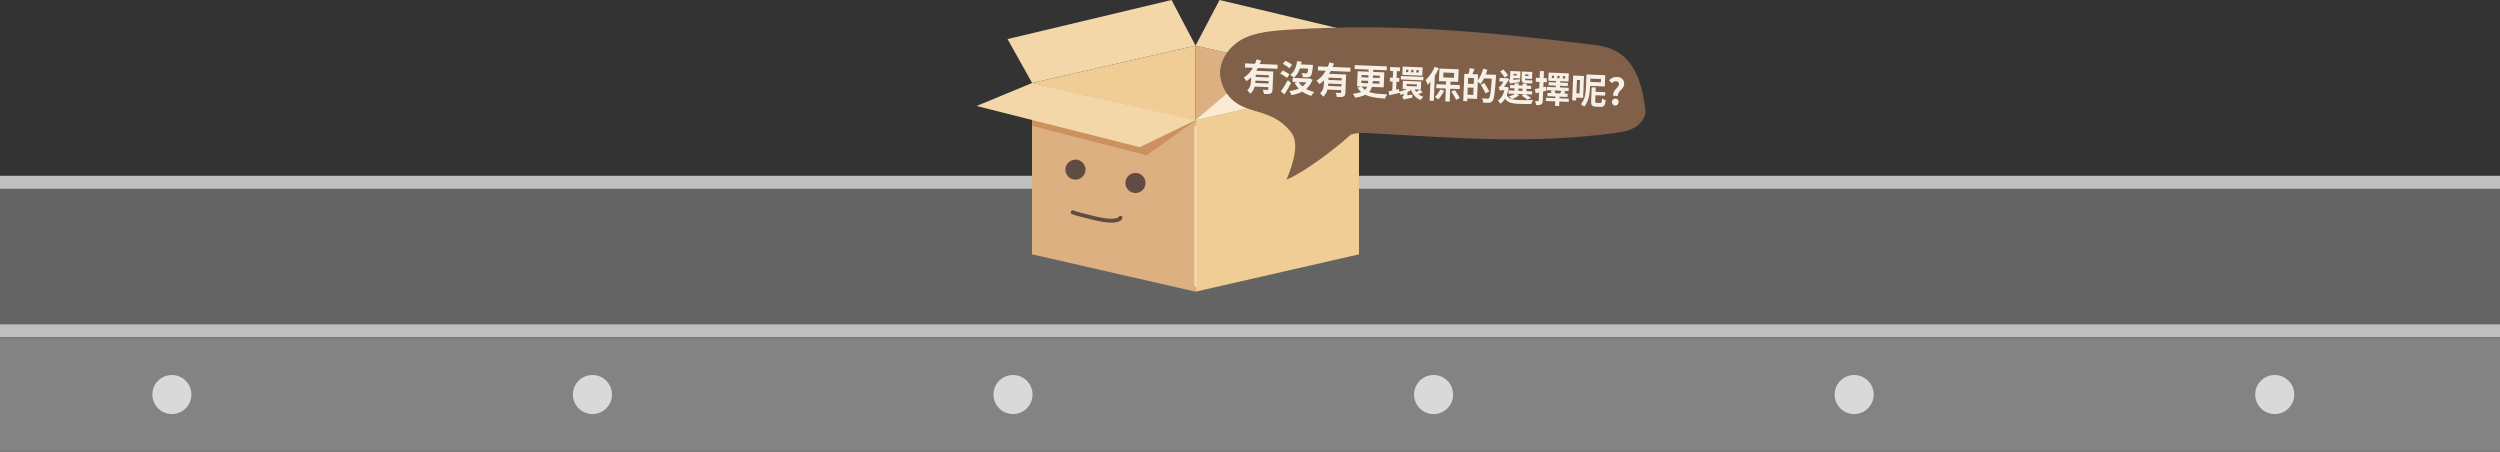 <svg width="1920" height="347" viewBox="0 0 1920 347" fill="none" xmlns="http://www.w3.org/2000/svg">
<rect x="0" y="0" width="1920" height="347" fill="#333333" stroke="none"/>
<rect y="145" width="1920" height="104" fill="#646464"/>
<rect y="249" width="1920" height="10" fill="#BFBFBF"/>
<rect y="259" width="1920" height="88" fill="#838383"/>
<rect y="135" width="1920" height="10" fill="#BFBFBF"/>
<circle cx="1747" cy="303" r="15" fill="#D9D9D9"/>
<circle cx="1101" cy="303" r="15" fill="#D9D9D9"/>
<circle cx="132" cy="303" r="15" fill="#D9D9D9"/>
<circle cx="455" cy="303" r="15" fill="#D9D9D9"/>
<circle cx="778" cy="303" r="15" fill="#D9D9D9"/>
<circle cx="1424" cy="303" r="15" fill="#D9D9D9"/>
<path d="M918.179 35.056L792.677 63.724V195.332L918.179 166.663V35.056Z" fill="#F0CD94"/>
<path d="M918.178 35.056L1043.68 63.724V195.332L918.178 166.663V35.056Z" fill="#DCB080"/>
<path d="M1043.68 63.724L918.178 35.056L936.617 0L1062.56 30.005L1043.68 63.724Z" fill="#F3D7A9"/>
<path d="M792.676 63.724L918.178 35.056L899.74 0L773.792 30.005L792.676 63.724Z" fill="#F3D7A9"/>
<path d="M918.178 224L1043.68 195.332V63.724L918.178 92.541V224Z" fill="#F0CD94"/>
<path d="M918.178 224L792.676 195.332V63.724L918.178 92.541V224Z" fill="#DCB080"/>
<path d="M918.178 92.244L1043.68 63.724L1070 38.324L944.498 69.963L918.178 92.244Z" fill="#F9EBD4"/>
<path d="M880.706 119.279L792.676 96.7V63.724L918.178 92.541L880.706 119.279Z" fill="#CB915E"/>
<path d="M918.178 92.244L792.676 63.724L750 81.401L875.353 113.04L918.178 92.244Z" fill="#F3D7A9"/>
<path d="M918.178 97.592V219.395" stroke="#F3D7A9" stroke-width="2" stroke-miterlimit="10" stroke-linecap="round" stroke-linejoin="round"/>
<path d="M872.04 148.244C867.77 148.244 864.308 144.786 864.308 140.52C864.308 136.254 867.77 132.796 872.04 132.796C876.311 132.796 879.772 136.254 879.772 140.52C879.772 144.786 876.311 148.244 872.04 148.244Z" fill="#5F4C42"/>
<path d="M818.211 130.271C818.211 134.43 821.631 137.995 825.943 137.995C830.107 137.995 833.675 134.578 833.675 130.271C833.675 126.112 830.255 122.547 825.943 122.547C821.631 122.695 818.211 126.112 818.211 130.271Z" fill="#5F4C42"/>
<path d="M860.56 167.257C860.56 167.257 859.145 172.111 840.26 167.506C822.119 163.05 823.845 162.998 823.845 162.998" stroke="#5F4C42" stroke-width="3" stroke-miterlimit="10" stroke-linecap="round"/>
<path d="M1264 88.772C1262.45 69.48 1257.43 47.427 1240.17 38.773C1233.98 35.671 1226.87 34.741 1219.94 33.903C1139.36 24.18 1073.05 17.827 992.014 22.65C979.72 23.394 963.984 24.367 953.298 30.524C942.612 36.681 934.618 49.258 937.649 61.262C940.912 74.18 948.827 80.763 961.6 84.485C974.374 88.207 982.552 90.742 991.119 100.946C998.078 109.197 993.806 124.03 988.055 138C1001.42 132.321 1024.04 115.493 1037.42 103.411C1042.32 101.736 1047.67 102.031 1052.89 102.325C1117.86 105.911 1174.74 110.808 1239.26 102.28C1245.15 101.489 1251.27 100.59 1256.27 97.379C1261.26 94.169 1265.05 87.997 1263.52 82.197" fill="#806049"/>
<path d="M956.274 48.678L981.229 49.697L981.101 52.83L956.146 51.811L956.274 48.678ZM962.969 59.039L975.502 59.551L975.388 62.349L962.854 61.837L962.969 59.039ZM974.604 54.779L977.877 54.912L977.309 68.817C977.242 70.467 976.897 71.378 975.728 71.863C974.588 72.321 972.992 72.284 970.726 72.191C970.624 71.262 970.235 69.817 969.823 68.931C971.274 69.075 972.926 69.114 973.401 69.133C973.849 69.152 974.023 69.019 974.039 68.627L974.604 54.779ZM965.086 45.619L968.523 46.544C966.34 52.648 962.754 58.806 957.314 62.311C956.842 61.535 955.828 60.289 955.182 59.618C960.153 56.627 963.499 50.85 965.086 45.619ZM962.696 63.652L975.314 64.167L975.199 66.965L962.582 66.45L962.696 63.652ZM962.966 54.303L975.36 54.809L975.238 57.775L962.845 57.269L962.966 54.303ZM961.119 54.228L964.505 54.366L964.198 61.864C964.061 65.221 963.323 69.563 960.198 71.985C959.779 71.267 958.522 69.787 957.87 69.284C960.39 67.285 960.708 64.3 960.815 61.67L961.119 54.228ZM996.963 49.387L1006.39 49.772L1006.27 52.793L996.84 52.408L996.963 49.387ZM992.754 59.807L1005.74 60.338L1005.61 63.359L992.631 62.829L992.754 59.807ZM1005.05 49.717L1008.41 49.854C1008.41 49.854 1008.34 50.664 1008.27 51.081C1007.81 55.602 1007.36 57.63 1006.57 58.438C1005.93 59.084 1005.22 59.308 1004.26 59.353C1003.48 59.405 1002.1 59.377 1000.62 59.26C1000.58 58.334 1000.24 57.003 999.742 56.142C1001 56.305 1002.25 56.384 1002.81 56.407C1003.26 56.425 1003.54 56.409 1003.83 56.197C1004.3 55.767 1004.64 54.128 1005.03 50.136L1005.05 49.717ZM996.252 46.892L999.675 47.48C998.699 52.848 996.759 57.113 993.711 59.706C993.145 59.151 991.707 57.999 990.915 57.49C993.86 55.369 995.502 51.541 996.252 46.892ZM1004.56 60.29L1005.23 60.317L1005.82 60.229L1008.03 61.216C1005.32 68.559 999.384 71.764 991.793 73.051C991.522 72.144 990.823 70.714 990.239 69.933C997.08 69.148 1002.49 66.314 1004.54 60.765L1004.56 60.29ZM997.259 62.71C999.291 66.492 1003.71 69.363 1009.35 70.686C1008.56 71.382 1007.55 72.742 1007.01 73.645C1001.09 71.918 996.771 68.491 994.224 63.623L997.259 62.71ZM985.235 49.048L987.154 46.66C988.916 47.433 991.217 48.732 992.295 49.784L990.224 52.446C989.204 51.368 986.992 49.932 985.235 49.048ZM983.247 56.561L985.112 54.115C986.875 54.859 989.204 56.16 990.34 57.159L988.325 59.851C987.302 58.828 985.033 57.418 983.247 56.561ZM983.672 70.169C985.185 68.102 987.341 64.715 989.097 61.536L991.525 63.821C990.006 66.701 988.168 69.849 986.464 72.469L983.672 70.169ZM1012.23 50.963L1037.18 51.982L1037.05 55.115L1012.1 54.096L1012.23 50.963ZM1018.92 61.325L1031.46 61.836L1031.34 64.634L1018.81 64.122L1018.92 61.325ZM1030.56 57.064L1033.83 57.197L1033.26 71.102C1033.2 72.752 1032.85 73.663 1031.68 74.148C1030.54 74.606 1028.95 74.569 1026.68 74.476C1026.58 73.547 1026.19 72.102 1025.78 71.216C1027.23 71.36 1028.88 71.399 1029.35 71.419C1029.8 71.437 1029.98 71.304 1029.99 70.912L1030.56 57.064ZM1021.04 47.904L1024.48 48.829C1022.29 54.933 1018.71 61.092 1013.27 64.597C1012.8 63.821 1011.78 62.574 1011.14 61.903C1016.11 58.912 1019.45 53.135 1021.04 47.904ZM1018.65 65.937L1031.27 66.453L1031.15 69.25L1018.54 68.735L1018.65 65.937ZM1018.92 56.589L1031.31 57.095L1031.19 60.06L1018.8 59.554L1018.92 56.589ZM1017.07 56.513L1020.46 56.651L1020.15 64.149C1020.01 67.506 1019.28 71.848 1016.15 74.27C1015.73 73.553 1014.48 72.072 1013.82 71.569C1016.34 69.57 1016.66 66.585 1016.77 63.955L1017.07 56.513ZM1040.46 49.986L1065.11 50.993L1064.98 53.986L1040.34 52.98L1040.46 49.986ZM1051.18 51.713L1054.7 51.857L1054.24 63.159C1054.01 68.811 1051.5 73.416 1040.86 75.083C1040.53 74.313 1039.64 72.82 1038.94 72.034C1049.1 70.908 1050.53 67.436 1050.72 62.959L1051.18 51.713ZM1045.58 61.881L1045.5 63.727L1059.43 64.296L1059.51 62.45L1045.58 61.881ZM1045.75 57.572L1045.68 59.363L1059.61 59.932L1059.69 58.141L1045.75 57.572ZM1042.7 54.73L1063.15 55.565L1062.68 67.119L1042.23 66.284L1042.7 54.73ZM1045.56 66.308C1049.28 71.476 1055.81 72.135 1065.35 72.44C1064.73 73.2 1064.03 74.6 1063.82 75.713C1053.95 75.113 1046.6 73.888 1042.58 67.363L1045.56 66.308ZM1067.61 51.459L1075.25 51.771L1075.13 54.709L1067.49 54.397L1067.61 51.459ZM1067.5 59.609L1074.69 59.903L1074.57 62.841L1067.38 62.547L1067.5 59.609ZM1066.48 70.077C1068.54 69.74 1071.51 69.105 1074.4 68.494L1074.64 71.391C1072.04 72.013 1069.24 72.627 1066.95 73.15L1066.48 70.077ZM1069.94 53.432L1072.85 53.551L1072.16 70.448L1069.22 71.001L1069.94 53.432ZM1075.96 58.358L1093.16 59.06L1093.06 61.718L1075.85 61.015L1075.96 58.358ZM1080.3 64.504L1080.24 66.043L1088.13 66.365L1088.19 64.826L1080.3 64.504ZM1077.43 62.061L1091.45 62.633L1091.2 68.816L1077.18 68.244L1077.43 62.061ZM1087.77 53.824L1087.7 55.67L1089.54 55.746L1089.62 53.899L1087.77 53.824ZM1083.83 53.663L1083.75 55.509L1085.52 55.581L1085.59 53.735L1083.83 53.663ZM1079.88 53.502L1079.81 55.348L1081.54 55.419L1081.62 53.572L1079.88 53.502ZM1077.26 51.125L1092.57 51.75L1092.31 58.128L1077 57.503L1077.26 51.125ZM1086.06 67.542C1087.08 70.694 1089.48 73.201 1093.13 74.332C1092.43 74.892 1091.49 76.03 1091.07 76.797C1087.01 75.259 1084.64 72.135 1083.38 67.993L1086.06 67.542ZM1090.5 68.816L1092.6 70.863C1090.91 71.663 1089.14 72.431 1087.75 72.879L1086.25 71.276C1087.53 70.684 1089.46 69.586 1090.5 68.816ZM1082.61 66.952L1084.84 68.024C1082.71 70.151 1079.07 72.02 1075.84 72.869C1075.45 72.152 1074.63 71.082 1074.03 70.497C1077.2 69.926 1080.73 68.557 1082.61 66.952ZM1077.96 76.514C1077.82 75.892 1077.33 74.751 1076.96 74.232C1077.48 74.001 1078.14 73.495 1078.19 72.348L1078.28 70.026L1080.97 69.491L1080.77 74.359C1080.77 74.359 1078 75.675 1077.96 76.514ZM1077.96 76.514L1077.86 74.296L1079.07 73.477L1084.79 72.618C1084.68 73.342 1084.63 74.461 1084.64 75.05C1079.47 75.987 1078.51 76.228 1077.96 76.514ZM1110.66 61.512L1114.05 61.651L1113.38 78.017L1109.99 77.879L1110.66 61.512ZM1103.16 64.653L1121.18 65.389L1121.06 68.438L1103.04 67.702L1103.16 64.653ZM1108.58 55.682L1108.42 59.431L1116.65 59.767L1116.8 56.018L1108.58 55.682ZM1105.51 52.614L1120.28 53.218L1119.88 62.87L1105.11 62.266L1105.51 52.614ZM1101.89 51.29L1104.98 52.425C1102.91 57.104 1099.71 61.99 1096.48 65.025C1096.23 64.23 1095.38 62.346 1094.86 61.511C1097.56 59.1 1100.24 55.23 1101.89 51.29ZM1098.69 58.922L1102.01 55.862L1102.04 55.892L1101.16 77.434L1097.94 77.302L1098.69 58.922ZM1106.17 68.699L1109.15 69.718C1107.93 72.078 1106.09 74.749 1104.59 76.397C1104.02 75.869 1102.8 74.923 1102.06 74.472C1103.55 72.992 1105.16 70.759 1106.17 68.699ZM1114.62 70.389L1117.19 69.121C1118.68 71.031 1120.32 73.536 1121.09 75.221L1118.34 76.734C1117.65 75.025 1116.05 72.353 1114.62 70.389ZM1126.58 56.782L1135.17 57.133L1134.4 75.989L1125.81 75.638L1125.93 72.672L1131.47 72.899L1132 59.946L1126.46 59.719L1126.58 56.782ZM1124.62 56.702L1127.67 56.826L1126.81 77.753L1123.76 77.628L1124.62 56.702ZM1126.13 64.246L1133.29 64.538L1133.18 67.448L1126.01 67.155L1126.13 64.246ZM1128.78 52.304L1132.42 52.985C1131.7 54.861 1130.92 56.819 1130.31 58.111L1127.64 57.414C1128.1 55.975 1128.58 53.837 1128.78 52.304ZM1138.87 57.087L1147.04 57.421L1146.91 60.471L1138.74 60.137L1138.87 57.087ZM1145.89 57.374L1148.99 57.501C1148.99 57.501 1148.95 58.592 1148.9 59.011C1148.03 71.585 1147.51 76.02 1146.3 77.456C1145.47 78.515 1144.68 78.791 1143.52 78.912C1142.45 79.036 1140.75 78.939 1139.13 78.788C1139.11 77.863 1138.72 76.418 1138.14 75.497C1139.96 75.712 1141.63 75.808 1142.33 75.837C1142.89 75.859 1143.2 75.76 1143.58 75.383C1144.52 74.469 1145.08 69.671 1145.86 58.018L1145.89 57.374ZM1139.13 52.755L1142.31 53.641C1141.05 57.737 1139.06 61.916 1137.05 64.524C1136.46 63.939 1135.13 62.932 1134.36 62.452C1136.33 60.179 1138.08 56.439 1139.13 52.755ZM1137.25 65.092L1139.94 63.717C1141.23 65.703 1142.97 68.464 1143.77 70.15L1140.85 71.769C1140.16 70.031 1138.51 67.217 1137.25 65.092ZM1159.83 65.258L1175.92 65.915L1175.82 68.349L1159.73 67.692L1159.83 65.258ZM1158.62 69.412L1176.75 70.152L1176.65 72.586L1158.52 71.846L1158.62 69.412ZM1163.28 63.941L1166.35 64.067L1166.07 71.089L1162.99 70.963L1163.28 63.941ZM1169.43 64.193L1172.54 64.32L1172.25 71.342L1169.14 71.215L1169.43 64.193ZM1168.61 73.407L1170.85 72.041C1172.66 73.012 1174.79 74.304 1175.98 75.249L1172.94 76.498C1171.99 75.591 1170.22 74.313 1168.61 73.407ZM1163.93 71.843L1166.83 72.998C1165.38 74.256 1163.09 75.423 1161.18 76.13C1160.62 75.546 1159.48 74.519 1158.77 74.042C1160.7 73.532 1162.72 72.718 1163.93 71.843ZM1161.19 54.581L1167.74 54.848L1167.52 60.219L1160.97 59.952L1161.06 57.882L1164.81 58.035L1164.86 56.804L1161.11 56.651L1161.19 54.581ZM1170.06 54.971L1176.8 55.246L1176.58 60.617L1169.84 60.342L1169.92 58.272L1173.81 58.431L1173.86 57.2L1169.97 57.041L1170.06 54.971ZM1168.8 54.919L1171.46 55.028L1171.23 60.539C1171.2 61.294 1171.27 61.578 1171.86 61.602C1172.37 61.622 1174.27 61.7 1174.77 61.721C1175.33 61.743 1176.23 61.752 1176.74 61.633C1176.76 62.334 1176.78 63.288 1176.87 63.908C1176.39 64.028 1175.55 64.05 1174.76 64.018C1174.2 63.995 1172.1 63.91 1171.6 63.889C1169.05 63.785 1168.48 62.809 1168.58 60.375L1168.8 54.919ZM1159.71 64.216L1159.67 62.225L1160.88 61.489L1167.55 60.837C1167.3 61.499 1167.06 62.583 1166.98 63.14C1161.23 63.83 1160.28 63.959 1159.71 64.216ZM1159.71 64.216C1159.59 63.539 1159.11 62.314 1158.74 61.711C1159.2 61.477 1159.67 61.02 1159.71 59.928L1159.93 54.529L1162.53 54.635L1162.23 62.133C1162.23 62.133 1159.74 63.349 1159.71 64.216ZM1152.13 54.855L1154.65 53.417C1155.94 54.814 1157.46 56.642 1158.26 57.795L1155.61 59.537C1154.9 58.331 1153.36 56.306 1152.13 54.855ZM1151.64 59.851L1156.79 60.062L1156.68 62.747L1151.54 62.537L1151.64 59.851ZM1156.77 72.195C1158.13 76.033 1161.41 76.616 1166.48 76.851C1169.5 76.974 1174.12 76.967 1177.32 76.789C1176.82 77.469 1176.31 78.962 1176.1 79.878C1173.19 79.927 1169.6 79.865 1166.3 79.73C1159.78 79.464 1156.35 78.455 1154.5 72.999L1156.77 72.195ZM1155.82 66.775L1156.63 66.808L1157.16 66.774L1158.73 67.399C1157.65 73.463 1155.41 77.547 1152.38 79.638C1151.96 78.948 1150.91 77.784 1150.29 77.31C1153.11 75.548 1154.98 72.094 1155.8 67.279L1155.82 66.775ZM1151.89 69.669L1151.99 67.263L1153.19 66.668L1156.74 66.813L1156.63 69.415L1153.56 69.289C1152.94 69.264 1152.12 69.427 1151.89 69.669ZM1151.89 69.669C1151.75 68.963 1151.22 67.512 1150.93 66.94C1151.39 66.819 1151.82 66.64 1152.32 66.072C1153.05 65.345 1155.32 61.767 1156.17 60.288L1156.17 60.204L1157 59.902L1159.01 60.768C1157.84 62.654 1155.62 66.179 1154.17 67.913C1154.17 67.913 1151.92 68.914 1151.89 69.669ZM1200.3 58.419L1200.22 60.238L1201.98 60.31L1202.06 58.491L1200.3 58.419ZM1196.07 58.247L1196 60.065L1197.7 60.135L1197.78 58.316L1196.07 58.247ZM1191.87 58.075L1191.8 59.894L1193.45 59.961L1193.53 58.143L1191.87 58.075ZM1189.36 55.731L1204.86 56.364L1204.61 62.631L1189.11 61.998L1189.36 55.731ZM1189.4 63.103L1204.14 63.705L1204.05 66.111L1189.3 65.509L1189.4 63.103ZM1188.13 66.75L1204.78 67.43L1204.67 69.948L1188.03 69.268L1188.13 66.75ZM1188.53 71.362L1203.94 71.992L1203.84 74.481L1188.43 73.852L1188.53 71.362ZM1187.28 75.094L1204.85 75.812L1204.75 78.274L1187.18 77.556L1187.28 75.094ZM1195.06 61.624L1198.23 61.754L1197.96 68.244L1194.8 68.115L1195.06 61.624ZM1194.61 72.815L1197.77 72.944L1197.42 81.449L1194.26 81.32L1194.61 72.815ZM1191.09 69.813L1193.85 69.338C1194.13 70.105 1194.48 71.101 1194.6 71.722L1191.71 72.305C1191.63 71.629 1191.36 70.581 1191.09 69.813ZM1199.26 69.474L1202.3 70.327C1201.62 71.392 1200.99 72.403 1200.48 73.139L1198.02 72.338C1198.44 71.487 1198.97 70.303 1199.26 69.474ZM1178.78 68.442C1181.02 68.029 1184.3 67.294 1187.47 66.555L1187.76 69.593C1184.9 70.345 1181.84 71.089 1179.38 71.689L1178.78 68.442ZM1179.56 59.73L1188.01 60.075L1187.88 63.153L1179.44 62.808L1179.56 59.73ZM1182.69 54.562L1185.76 54.687L1184.84 77.348C1184.78 78.887 1184.46 79.743 1183.57 80.211C1182.71 80.708 1181.5 80.771 1179.69 80.697C1179.64 79.854 1179.3 78.467 1178.95 77.528C1179.95 77.625 1180.93 77.665 1181.27 77.651C1181.6 77.665 1181.75 77.586 1181.76 77.223L1182.69 54.562ZM1209.95 58.085L1216.52 58.353L1215.84 75.168L1209.26 74.899L1209.4 71.626L1213.03 71.774L1213.45 61.479L1209.82 61.33L1209.95 58.085ZM1208.21 58.014L1211.24 58.138L1210.46 77.19L1207.44 77.066L1208.21 58.014ZM1218.42 57.17L1221.53 57.297L1221.13 66.977C1220.94 71.621 1220.17 78.091 1216.65 81.926C1216.12 81.344 1214.81 80.45 1214.07 80.055C1217.38 76.492 1217.86 71.018 1218.03 66.85L1218.42 57.17ZM1222.42 67.029L1225.55 67.157L1225.12 77.788C1225.08 78.823 1225.24 78.97 1226.22 79.01C1226.61 79.026 1228.54 79.105 1229.07 79.127C1229.97 79.163 1230.15 78.667 1230.39 75.65C1231.01 76.207 1232.33 76.794 1233.19 77.053C1232.69 81.096 1231.78 82.18 1229.26 82.077C1228.61 82.051 1226.21 81.952 1225.62 81.928C1222.57 81.804 1221.86 80.822 1221.98 77.66L1222.42 67.029ZM1220.24 57.244L1232.83 57.758L1232.48 66.403L1219.89 65.889L1220.01 62.84L1229.47 63.226L1229.57 60.708L1220.11 60.322L1220.24 57.244ZM1224.77 70.46L1232.83 70.789L1232.72 73.447L1224.66 73.118L1224.77 70.46ZM1238.91 73.56C1238.42 69.028 1243.28 67.433 1243.39 64.775C1243.45 63.348 1242.56 62.443 1241.1 62.384C1239.87 62.334 1238.87 62.909 1237.91 63.823L1235.73 61.632C1237.25 60.041 1239.28 58.975 1241.72 59.074C1245.1 59.212 1247.49 61.047 1247.34 64.656C1247.18 68.629 1242.26 69.745 1242.52 73.707L1238.91 73.56ZM1240.42 81.076C1238.94 81.015 1237.93 79.825 1237.99 78.286C1238.05 76.747 1239.16 75.672 1240.64 75.732C1242.1 75.792 1243.17 76.956 1243.11 78.495C1243.05 80.034 1241.88 81.135 1240.42 81.076Z" fill="#F5F1E8"/>
</svg>
